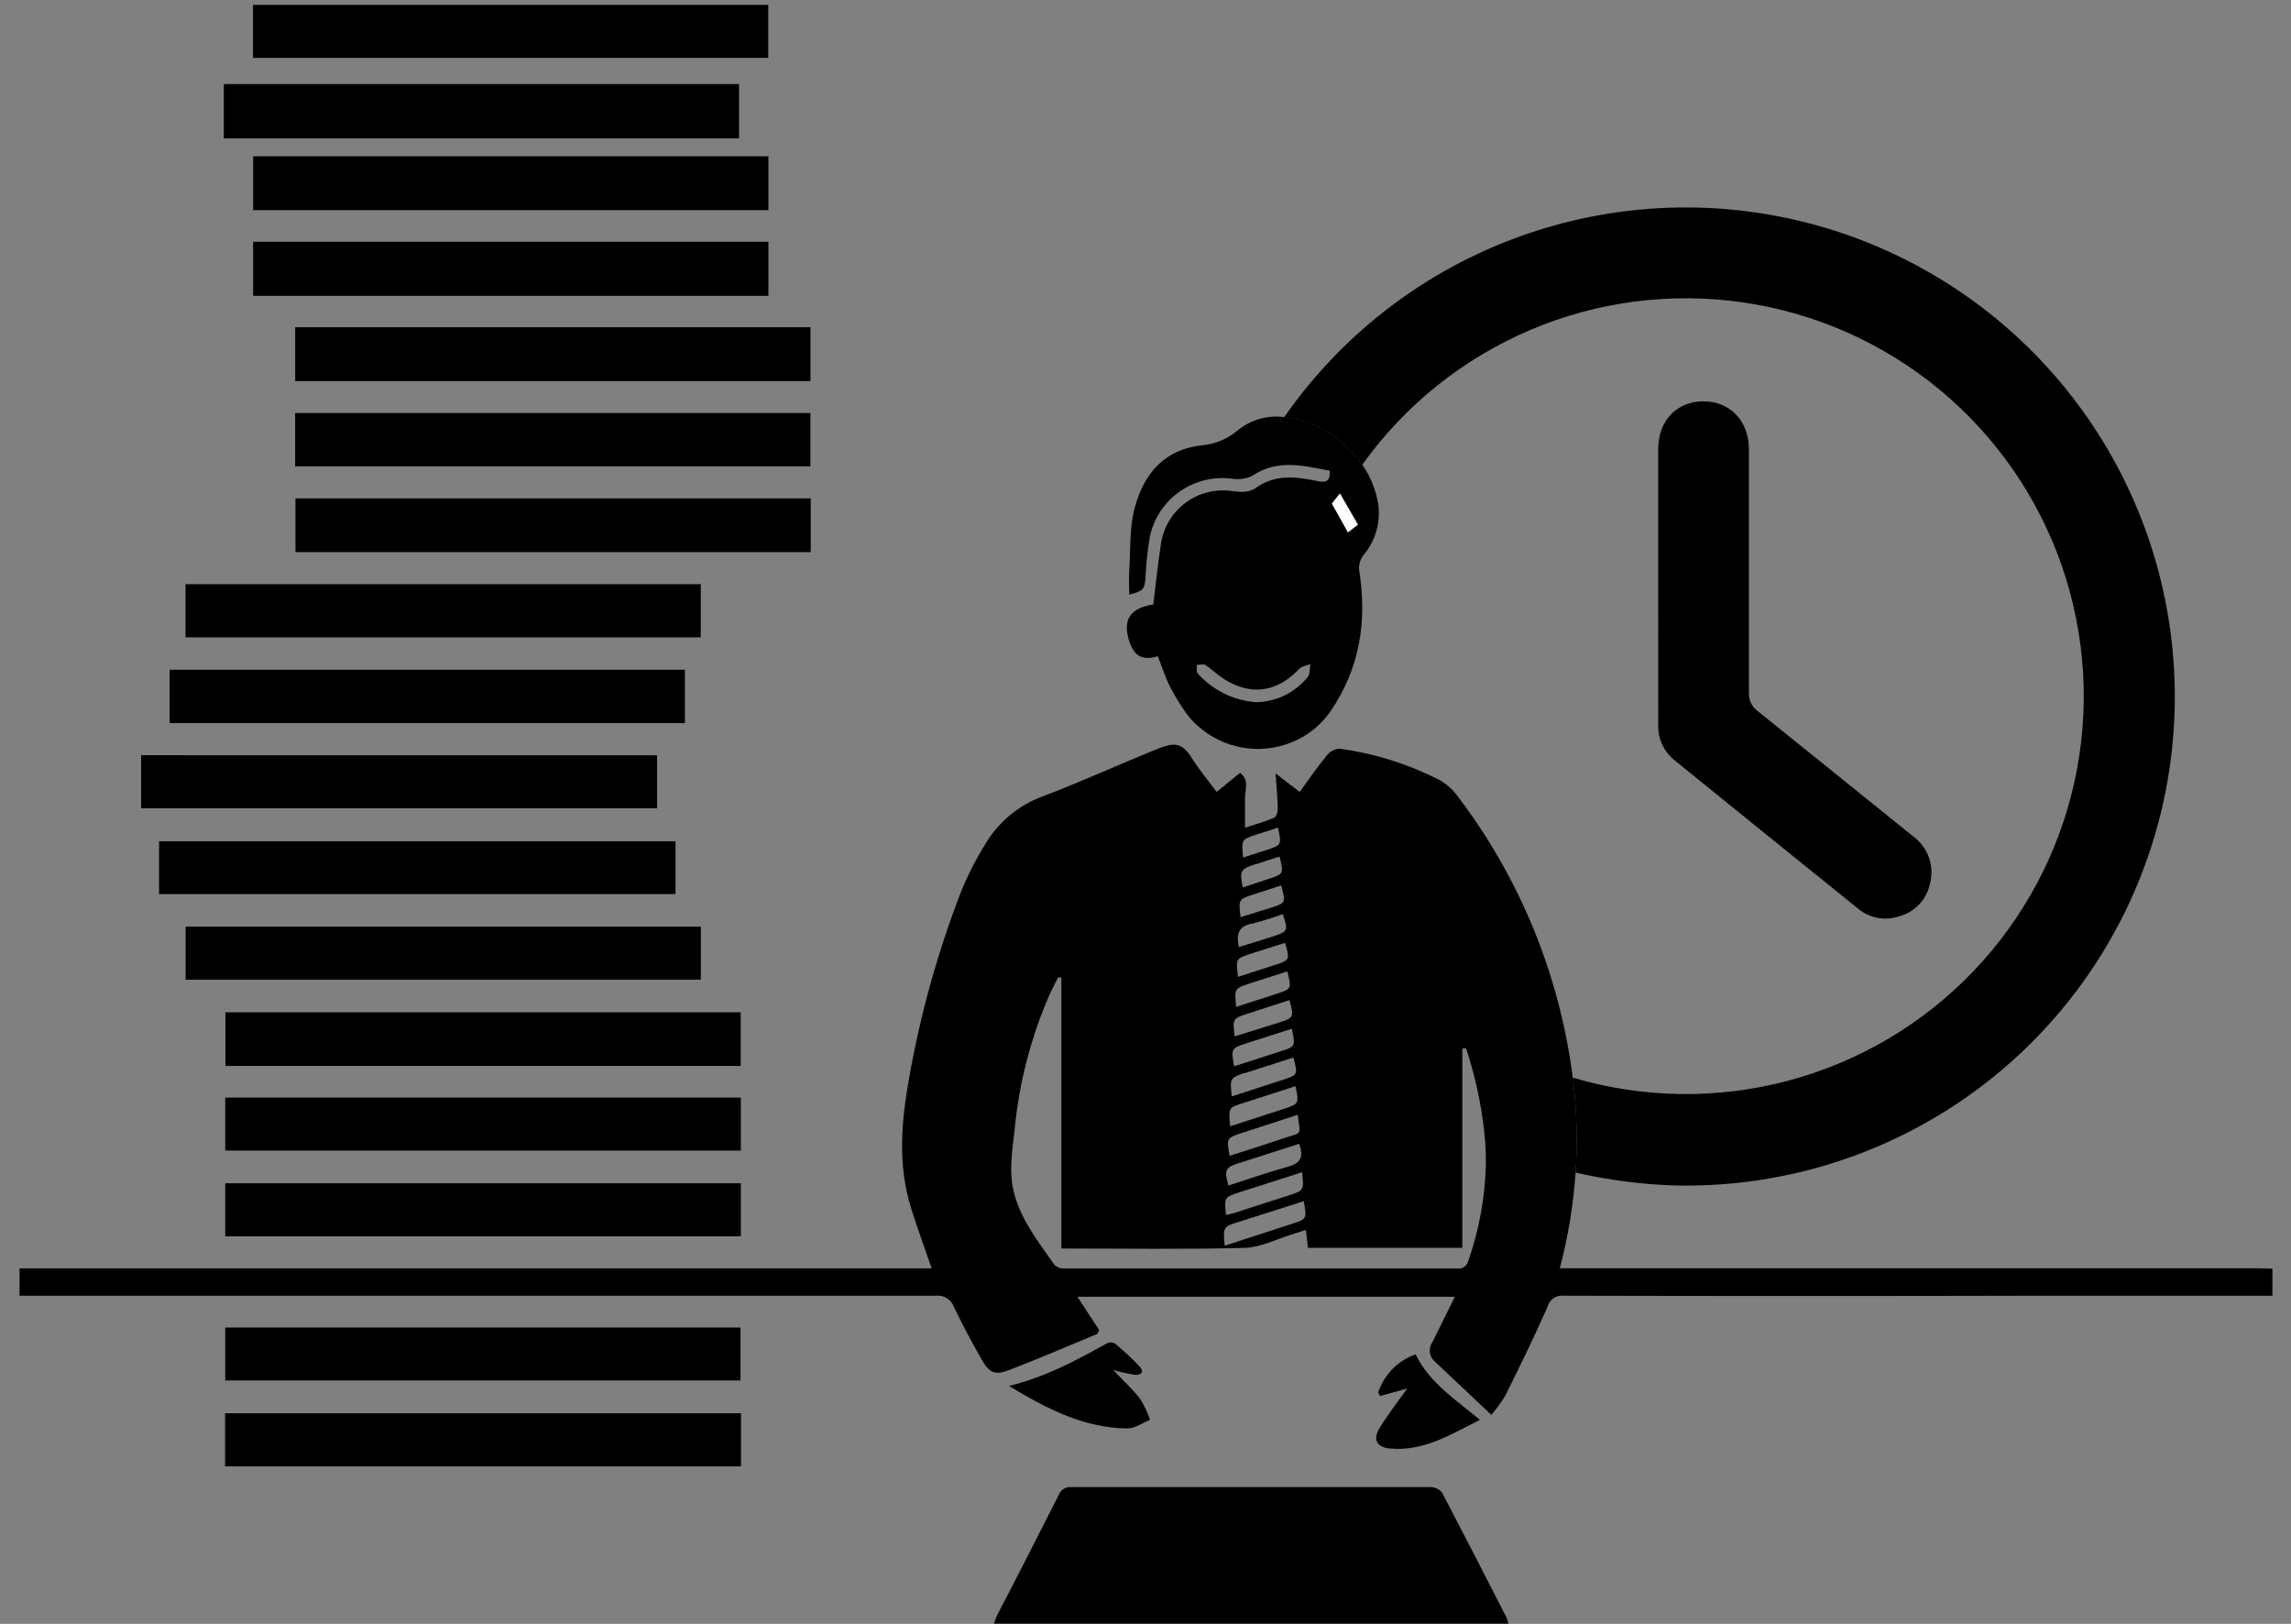 <svg width="103" height="73" viewBox="0 0 103 73" fill="none" xmlns="http://www.w3.org/2000/svg">
<rect x="0" y="0" width="103" height="73" fill="#808080" stroke="none"/>
<path d="M67.816 72.99H44.685C44.745 72.833 44.779 72.711 44.836 72.598C45.775 70.798 46.689 69.004 47.6 67.201C47.644 67.087 47.725 66.991 47.83 66.927C47.934 66.864 48.057 66.837 48.179 66.851C53.563 66.851 58.948 66.851 64.332 66.851C64.431 66.855 64.528 66.881 64.616 66.926C64.704 66.971 64.781 67.035 64.842 67.114C65.822 68.992 66.777 70.855 67.738 72.73C67.77 72.814 67.796 72.901 67.816 72.99Z" fill="black"/>
<path d="M61.953 22.599C61.843 21.983 61.601 21.399 61.243 20.887C60.532 19.846 59.454 19.111 58.225 18.83C58.063 18.793 57.899 18.766 57.733 18.749C57.348 18.699 56.957 18.732 56.585 18.845C56.213 18.958 55.87 19.148 55.577 19.403C55.156 19.739 54.65 19.95 54.115 20.01C52.346 20.179 51.429 21.291 51.016 22.828C50.771 23.735 50.831 24.728 50.768 25.683C50.746 26.024 50.768 26.368 50.768 26.734C51.41 26.565 51.46 26.481 51.498 25.983C51.524 25.36 51.59 24.739 51.695 24.123C51.873 23.294 52.361 22.564 53.059 22.082C53.757 21.6 54.613 21.402 55.451 21.528C55.676 21.557 55.903 21.536 56.118 21.466C56.202 21.441 56.282 21.404 56.356 21.356C57.489 20.624 58.632 20.949 59.781 21.159C59.809 21.651 59.609 21.704 59.245 21.629C58.281 21.431 57.33 21.294 56.428 21.957C56.24 22.07 56.021 22.123 55.802 22.108C55.672 22.107 55.542 22.097 55.414 22.079C55.047 22.022 54.673 22.038 54.313 22.126C53.953 22.214 53.614 22.372 53.315 22.591C53.016 22.811 52.763 23.087 52.571 23.404C52.379 23.721 52.252 24.073 52.196 24.44C52.058 25.354 51.961 26.277 51.851 27.173C50.853 27.335 50.515 27.799 50.718 28.641C50.922 29.483 51.344 29.724 52.055 29.498C52.224 29.946 52.368 30.366 52.543 30.751C52.747 31.157 52.977 31.549 53.232 31.925C53.409 32.189 53.619 32.428 53.858 32.638C54.417 33.139 55.103 33.473 55.842 33.605C56.58 33.736 57.34 33.66 58.037 33.383C58.763 33.103 59.386 32.608 59.825 31.965C61.149 30.021 61.465 27.915 61.108 25.645C61.08 25.413 61.139 25.178 61.274 24.988C61.555 24.663 61.762 24.282 61.879 23.869C61.997 23.456 62.022 23.023 61.953 22.599ZM58.785 30.447C58.536 30.745 58.234 30.997 57.896 31.189C57.463 31.426 56.979 31.556 56.484 31.568C55.468 31.496 54.52 31.03 53.842 30.269C53.78 30.193 53.817 30.015 53.805 29.887H53.849C53.968 29.887 54.099 29.846 54.181 29.887C54.462 30.068 54.703 30.312 54.985 30.497C56.009 31.167 57.017 31.161 57.903 30.519C58.08 30.39 58.244 30.244 58.394 30.084C58.513 29.956 58.735 29.927 58.91 29.852C58.879 30.053 58.901 30.309 58.785 30.447ZM60.604 23.929L60.009 22.862C59.969 22.787 59.928 22.712 59.884 22.637C59.994 22.502 60.084 22.389 60.244 22.186L60.316 22.314C60.576 22.759 60.811 23.159 61.052 23.585L60.604 23.929Z" fill="black"/>
<path d="M34.546 10.869V13.299H11.381V10.869H34.546Z" fill="black"/>
<path d="M33.228 3.779V6.221H10.063V3.779H33.228Z" fill="black"/>
<path d="M34.546 7.025V9.448H11.381V7.025H34.546Z" fill="black"/>
<path d="M13.271 17.133V14.71H36.437V17.133H13.271Z" fill="black"/>
<path d="M30.37 37.819V40.192H7.152V37.819H30.37Z" fill="black"/>
<path d="M29.541 33.953V36.335H6.344V33.95L29.541 33.953Z" fill="black"/>
<path d="M36.449 22.405V24.822H13.284V22.405H36.449Z" fill="black"/>
<path d="M13.269 20.965V18.567H36.434V20.965H13.269Z" fill="black"/>
<path d="M33.316 63.532V65.921H10.119V63.532H33.316Z" fill="black"/>
<path d="M33.3 47.918H10.134V45.508H33.3V47.918Z" fill="black"/>
<path d="M11.374 2.602V0.22H34.54V2.602H11.374Z" fill="black"/>
<path d="M31.51 41.657V44.042H8.345V41.657H31.51Z" fill="black"/>
<path d="M31.506 26.262V28.653H8.341V26.262H31.506Z" fill="black"/>
<path d="M30.793 30.109V32.504H7.627V30.109H30.793Z" fill="black"/>
<path d="M10.126 51.724V49.342H33.309V51.724H10.126Z" fill="black"/>
<path d="M33.309 53.193V55.578H10.126V53.193H33.309Z" fill="black"/>
<path d="M10.126 62.058V59.679H33.291V62.058H10.126Z" fill="black"/>
<path d="M50.047 61.589C50.501 62.068 50.914 62.44 51.249 62.872C51.437 63.172 51.591 63.492 51.706 63.827C51.368 63.961 51.024 64.218 50.686 64.215C48.755 64.193 47.105 63.36 45.364 62.305C47.048 61.892 48.407 61.138 49.766 60.39C49.821 60.363 49.881 60.349 49.943 60.349C50.004 60.349 50.064 60.363 50.119 60.39C50.518 60.718 50.896 61.071 51.249 61.448C51.456 61.679 51.284 61.833 51.021 61.804C50.693 61.75 50.368 61.678 50.047 61.589Z" fill="black"/>
<path d="M63.268 62.421L62.041 62.759L61.962 62.593C62.094 62.199 62.314 61.841 62.605 61.544C62.896 61.248 63.252 61.022 63.643 60.884C64.269 62.171 65.431 62.906 66.536 63.83C65.227 64.478 64.031 65.251 62.507 65.12C61.881 65.066 61.706 64.706 62.034 64.18C62.394 63.589 62.823 63.044 63.268 62.421Z" fill="black"/>
<path d="M61.048 23.585L60.6 23.929L59.88 22.637L60.24 22.186" fill="white"/>
<path d="M101.487 57.015H70.127C70.498 55.606 70.736 54.164 70.837 52.711C70.925 51.41 70.897 50.103 70.753 48.807C70.753 48.685 70.725 48.563 70.709 48.444C70.119 43.81 68.311 39.416 65.469 35.709C65.252 35.433 64.98 35.205 64.67 35.039C63.285 34.339 61.794 33.873 60.256 33.659C60.148 33.658 60.041 33.681 59.943 33.726C59.845 33.771 59.757 33.837 59.687 33.919C59.242 34.454 58.845 35.027 58.434 35.6L57.348 34.77C57.392 35.418 57.439 35.897 57.448 36.376C57.448 36.511 57.373 36.727 57.273 36.767C56.86 36.94 56.425 37.062 55.974 37.209C55.974 36.727 55.974 36.307 55.974 35.891C55.974 35.474 56.178 35.068 55.752 34.742L54.7 35.6C54.487 35.315 54.274 35.046 54.074 34.779C53.873 34.513 53.742 34.332 53.595 34.097C53.135 33.355 52.787 33.361 51.98 33.69C50.264 34.385 48.577 35.158 46.846 35.813C45.779 36.211 44.881 36.962 44.301 37.941C43.875 38.626 43.508 39.345 43.205 40.092C42.159 42.795 41.379 45.593 40.876 48.447C40.516 50.422 40.353 52.398 40.973 54.354C41.252 55.231 41.568 56.095 41.887 57.018H0.878V58.248H5.618C17.772 58.248 29.93 58.248 42.09 58.248C42.261 58.23 42.432 58.27 42.576 58.362C42.72 58.453 42.829 58.591 42.886 58.752C43.274 59.557 43.693 60.346 44.138 61.125C44.47 61.711 44.73 61.836 45.349 61.598C46.683 61.088 47.995 60.518 49.316 59.973C49.341 59.973 49.35 59.917 49.419 59.795L48.439 58.295H65.406C65.052 59.009 64.733 59.676 64.401 60.333C64.307 60.465 64.264 60.627 64.283 60.788C64.302 60.949 64.379 61.097 64.501 61.203C65.334 61.983 66.164 62.769 67.046 63.605C67.279 63.337 67.488 63.05 67.672 62.747C68.33 61.423 68.981 60.092 69.579 58.74C69.619 58.584 69.714 58.449 69.846 58.358C69.979 58.268 70.14 58.229 70.299 58.248C77.507 58.265 84.718 58.265 91.93 58.248H102.164V57.031C101.929 57.028 101.71 57.015 101.487 57.015ZM56.04 46.901L58.081 46.246C58.24 47.041 58.24 47.044 57.596 47.254C56.898 47.483 56.193 47.705 55.489 47.934C55.335 47.151 55.351 47.123 56.04 46.901ZM56.112 45.564L57.968 44.96C58.187 45.711 58.168 45.755 57.514 45.965L55.508 46.591C55.414 45.802 55.414 45.786 56.109 45.564H56.112ZM55.977 48.24L58.153 47.539C58.353 48.322 58.353 48.322 57.671 48.544L55.379 49.289C55.292 48.463 55.292 48.459 55.974 48.231L55.977 48.24ZM55.918 49.58L58.247 48.829C58.403 49.627 58.403 49.627 57.699 49.856L55.307 50.632C55.226 49.796 55.226 49.796 55.914 49.58H55.918ZM55.874 50.92L58.344 50.115C58.466 51.083 58.557 50.886 57.771 51.152C56.985 51.418 56.115 51.693 55.282 51.962C55.138 51.161 55.138 51.158 55.871 50.92H55.874ZM55.739 52.276L58.406 51.421C58.657 52.075 58.406 52.313 57.868 52.46C56.979 52.708 56.109 53.014 55.226 53.296C55.032 52.582 55.082 52.485 55.727 52.276H55.739ZM55.692 53.609L58.541 52.698C58.629 53.512 58.629 53.515 57.937 53.74L55.498 54.526C55.376 54.567 55.248 54.589 55.119 54.623C55.032 53.844 55.044 53.819 55.689 53.609H55.692ZM55.661 54.94L58.616 54C58.757 54.802 58.757 54.802 58.062 55.024L55.06 56.001C54.985 55.159 54.985 55.156 55.658 54.94H55.661ZM57.389 44.678L55.576 45.263C55.495 44.44 55.495 44.44 56.203 44.205L57.649 43.742L57.871 43.67C57.928 43.848 57.967 44.032 57.987 44.218C58.006 44.474 57.846 44.531 57.386 44.678H57.389ZM57.389 43.357L57.286 43.388L55.661 43.914C55.558 43.094 55.558 43.094 56.243 42.872L56.944 42.649L57.777 42.383C57.984 43.113 57.993 43.157 57.395 43.357H57.389ZM57.204 42.105L56.713 42.261L55.699 42.574C55.564 41.97 55.699 41.635 56.287 41.519H56.303C56.767 41.401 57.224 41.259 57.674 41.094C57.918 41.845 57.918 41.879 57.211 42.102L57.204 42.105ZM56.484 37.519C56.797 37.419 57.11 37.325 57.455 37.206C57.624 37.988 57.624 37.988 56.938 38.214L55.889 38.549C55.808 37.744 55.811 37.738 56.49 37.516L56.484 37.519ZM56.45 38.855L57.527 38.505C57.718 39.291 57.718 39.291 57.01 39.519L55.871 39.895C55.727 39.131 55.755 39.084 56.456 38.84L56.45 38.855ZM56.409 40.192L57.602 39.804C57.808 40.593 57.808 40.593 57.117 40.815L56.102 41.128L55.774 41.231C55.724 40.812 55.699 40.605 55.792 40.48C55.886 40.355 56.065 40.305 56.415 40.189L56.409 40.192ZM66.016 56.655C65.998 56.769 65.936 56.872 65.843 56.941C65.75 57.01 65.633 57.04 65.519 57.024C59.631 57.024 53.742 57.024 47.85 57.024C47.771 57.029 47.691 57.018 47.616 56.991C47.541 56.965 47.472 56.924 47.412 56.871C46.652 55.778 45.788 54.705 45.534 53.38C45.377 52.563 45.512 51.674 45.612 50.829C45.808 48.696 46.349 46.609 47.215 44.65C47.328 44.409 47.453 44.171 47.575 43.933L47.716 43.949V56.126C50.565 56.126 53.266 56.17 55.962 56.098C56.675 56.076 57.38 55.706 58.084 55.494C58.275 55.437 58.463 55.368 58.71 55.29C58.744 55.581 58.773 55.822 58.804 56.095H65.744V47.142L65.904 47.117C65.944 47.239 65.991 47.361 66.026 47.486C66.414 48.741 66.665 50.034 66.774 51.343C66.799 51.696 66.808 52.05 66.802 52.407C66.76 53.853 66.497 55.285 66.023 56.652L66.016 56.655Z" fill="black"/>
<path d="M97.753 32.331C97.492 38.073 94.99 43.484 90.785 47.402C86.58 51.32 81.007 53.434 75.261 53.29C73.77 53.242 72.287 53.048 70.834 52.711C70.922 51.41 70.894 50.103 70.75 48.807C70.75 48.685 70.722 48.563 70.706 48.444C73.855 49.379 77.201 49.428 80.377 48.587C83.553 47.745 86.436 46.045 88.709 43.674C90.982 41.302 92.559 38.35 93.265 35.141C93.971 31.933 93.78 28.592 92.713 25.485C91.645 22.378 89.743 19.624 87.214 17.527C84.685 15.43 81.628 14.07 78.377 13.596C75.126 13.122 71.807 13.552 68.785 14.84C65.762 16.128 63.153 18.223 61.243 20.896C60.531 19.855 59.454 19.121 58.225 18.839C58.063 18.802 57.899 18.775 57.733 18.758C60.458 14.842 64.381 11.919 68.912 10.428C73.443 8.937 78.336 8.96 82.853 10.493C87.37 12.026 91.266 14.986 93.954 18.927C96.641 22.868 97.975 27.576 97.753 32.341V32.331Z" fill="black"/>
<path d="M74.55 26.318C74.55 24.275 74.55 22.232 74.55 20.189C74.55 18.915 75.386 18.038 76.585 18.041C77.784 18.044 78.629 18.93 78.629 20.192C78.629 23.829 78.629 27.468 78.629 31.108C78.615 31.272 78.644 31.437 78.712 31.587C78.781 31.738 78.887 31.868 79.02 31.965C81.362 33.843 83.684 35.722 86.013 37.6C86.335 37.834 86.58 38.159 86.716 38.534C86.851 38.908 86.871 39.315 86.774 39.7C86.703 40.065 86.529 40.401 86.272 40.669C86.015 40.936 85.686 41.124 85.325 41.209C85.023 41.303 84.703 41.32 84.393 41.258C84.083 41.197 83.793 41.06 83.55 40.859C80.785 38.632 78.025 36.401 75.27 34.166C75.033 33.973 74.844 33.726 74.72 33.447C74.595 33.167 74.538 32.862 74.553 32.557C74.556 30.472 74.55 28.393 74.55 26.318Z" fill="black"/>
</svg>

